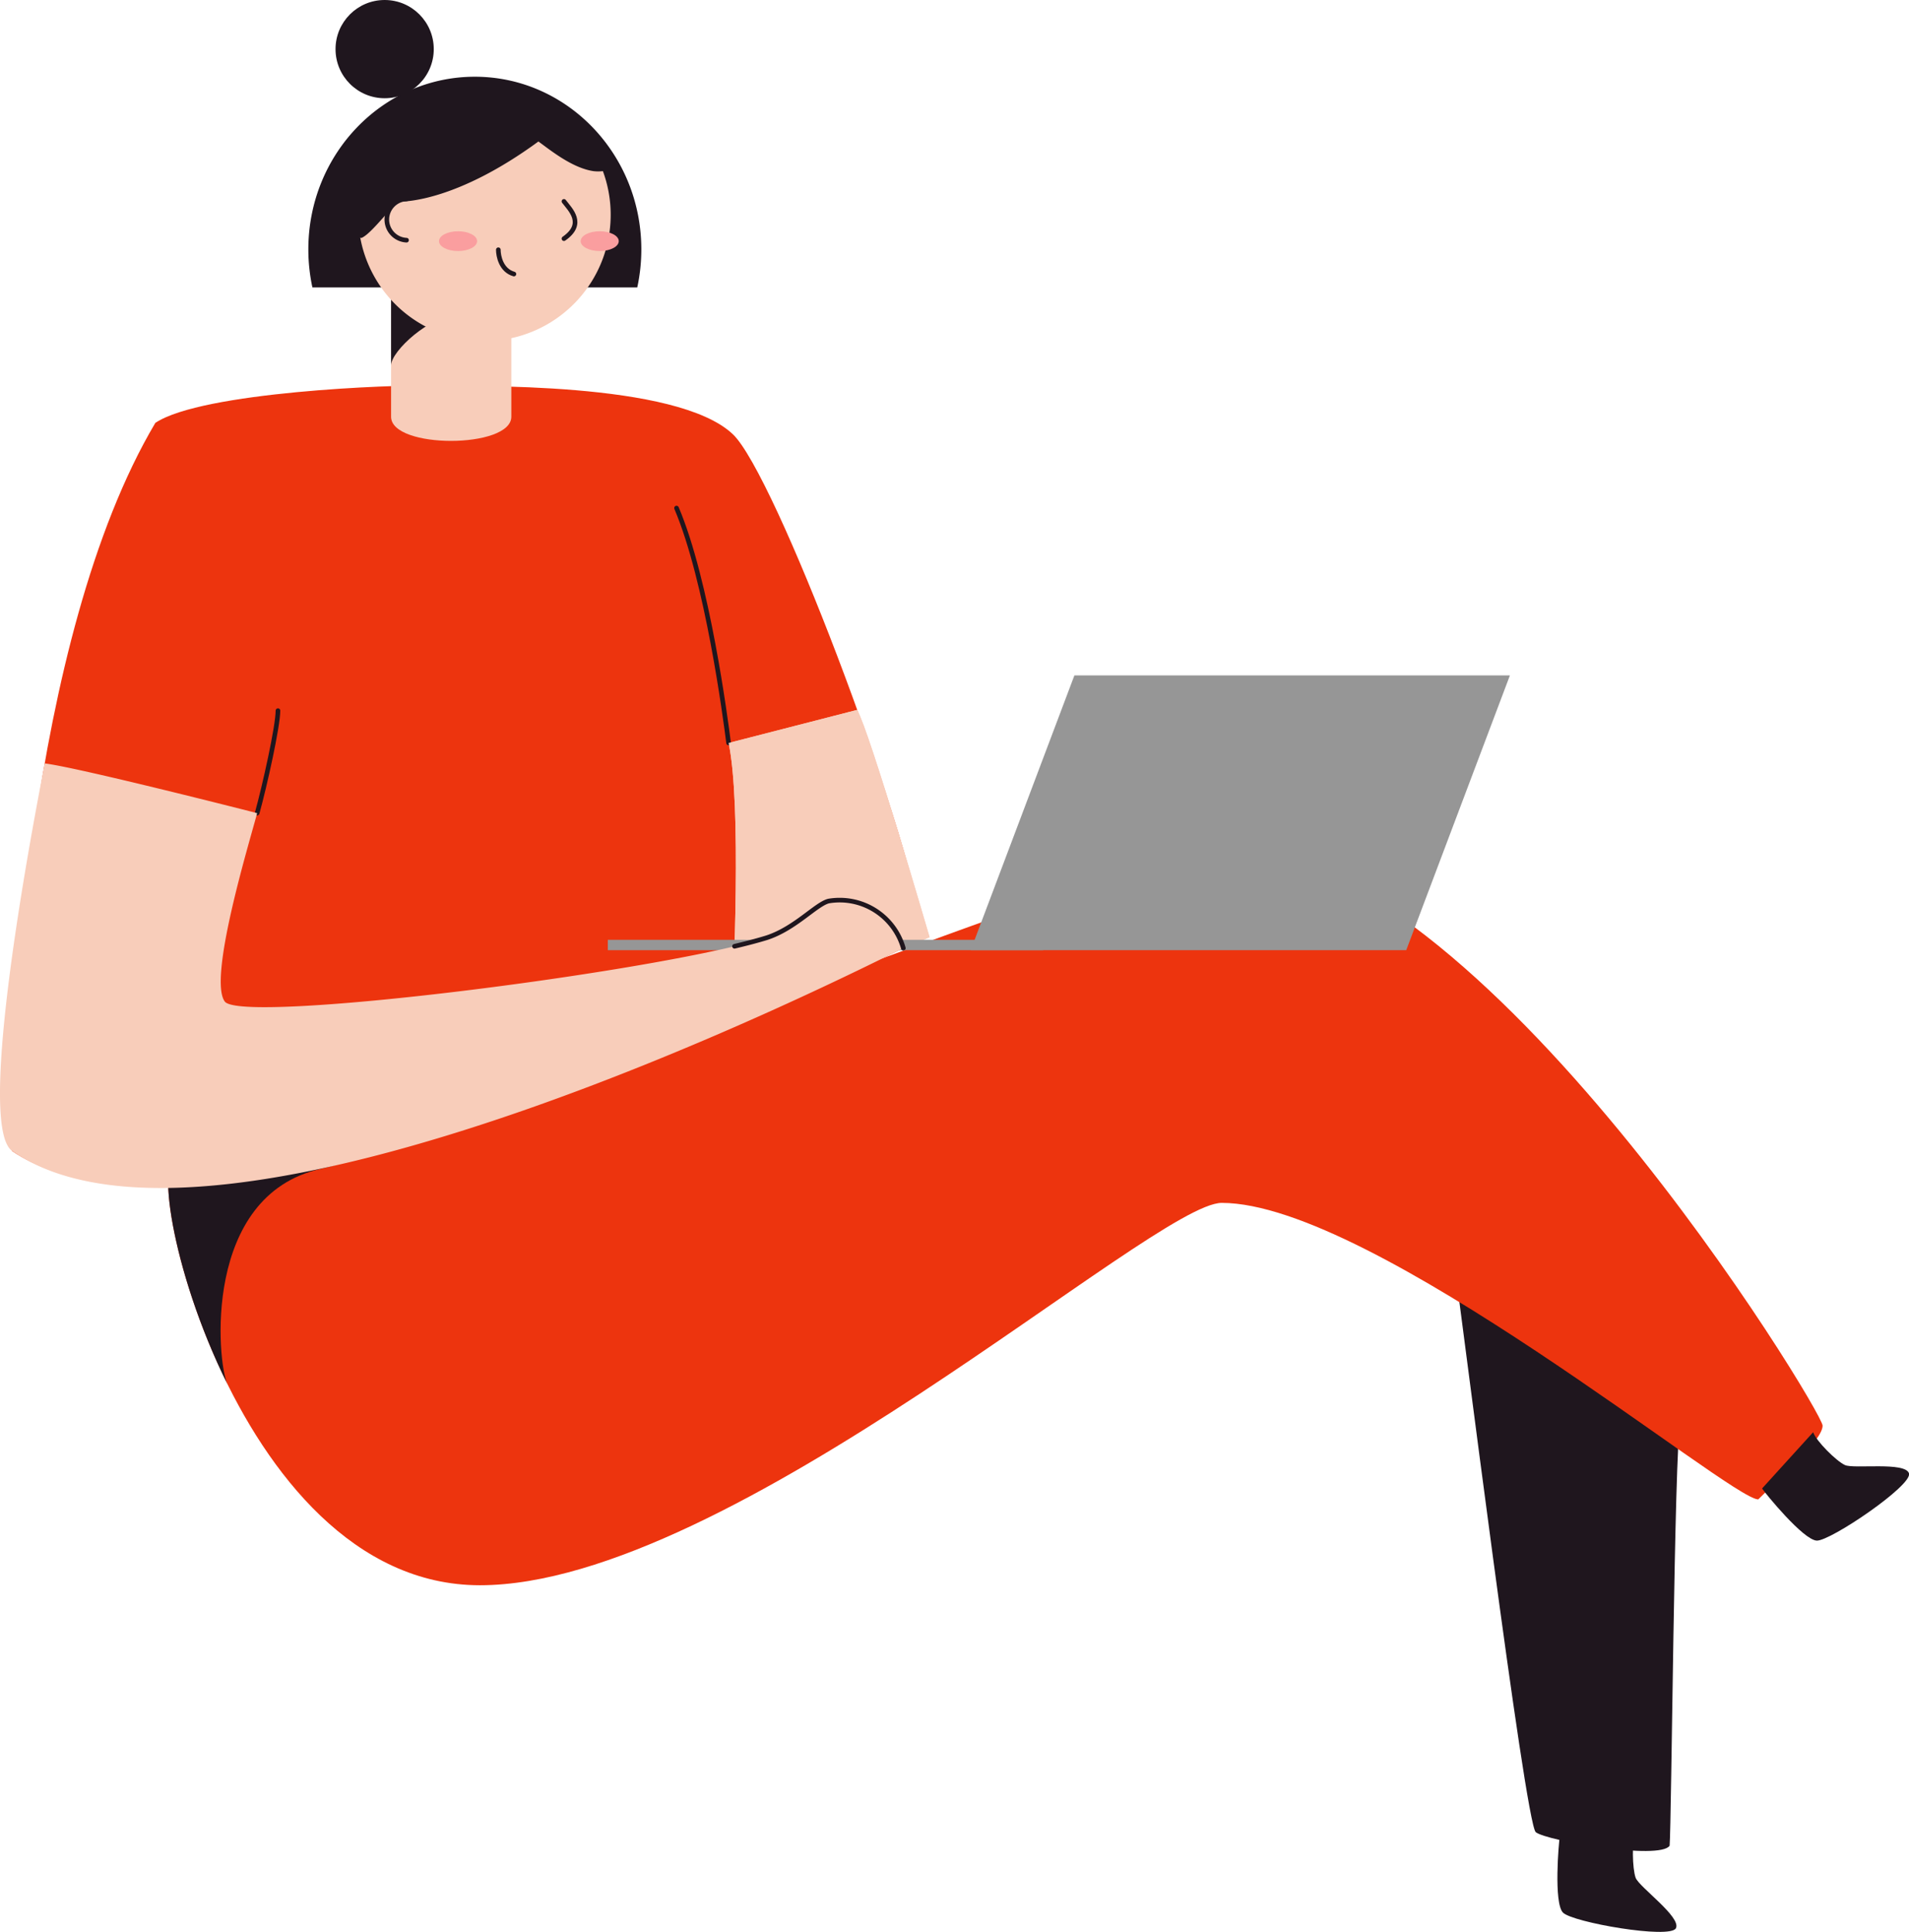 <svg xmlns="http://www.w3.org/2000/svg" viewBox="0 0 412.77 417.7"><defs><style>.cls-1{fill:#1f161e;}.cls-2{fill:#ED340E;}.cls-3{fill:#ED340E;}.cls-4{fill:#f8cdba;}.cls-5{fill:none;stroke:#1f161e;stroke-linecap:round;stroke-miterlimit:10;}.cls-6{fill:#fa9e9f;}.cls-7{fill:#969696;}</style></defs><title>woman-sitting-laptop</title><g id="Layer_2" data-name="Layer 2"><g id="Woman"><path class="cls-1" d="M314.66,274.94c.84,5,15.1,119.31,17.41,121.2s26.84,6.08,28.94,2.93c.42-5,1-84.71,2.3-91.84"/><path class="cls-2" d="M38.76,251.09c-9.89-4.88,10.73,91.66,65,91.66s145.62-82.67,160.41-82.67c32.65,0,109.94,64.11,116,64.11,4.64-4.64,13.92-12.76,13.92-15.95s-74-125-129.37-125C243.25,183.22,61.09,262.12,38.76,251.09Z"/><path class="cls-1" d="M69.3,252.73c10.85-2.46,24.35-8.83,36.3-15.35C73.09,248,46.45,254.89,38.76,251.09c-5.24-2.58-1.92,23.26,10.4,48.15C46.93,294.42,43.75,258.52,69.3,252.73Z"/><path class="cls-3" d="M93.22,83.37c8.55.23,53.06-1.08,65.26,10.54,9.05,8.61,37.19,82.75,41.53,108.78-18.9,9.6-155.22,74.88-197.41,46.17C1.67,226.55,6,137.92,33.59,91.43,43.68,84.71,85,83.15,93.22,83.37Z"/><path class="cls-4" d="M110.56,62.15h-26V90.1c0,7,26,6.94,26,0Z"/><path class="cls-1" d="M84.56,79c0-3.1,8.59-10.89,13.9-10.62C98.59,65,86.33,60,86.33,60l-1.77,4.77Z"/><path class="cls-1" d="M137.79,62.15a38.91,38.91,0,0,0,.88-8.22c0-20.62-16.11-37.34-36-37.34s-36,16.72-36,37.34a38.91,38.91,0,0,0,.88,8.22Z"/><path class="cls-4" d="M128.3,37c-4.41-.67-8.81-4.14-11.88-6.41-17.5,12.82-28.71,13-29.92,13s-6.14,7.08-8.41,7.88l-.2-.12A27.3,27.3,0,1,0,130.36,37,8.36,8.36,0,0,1,128.3,37Z"/><circle class="cls-1" cx="83.17" cy="10.62" r="10.62"/><path class="cls-5" d="M87.9,43a4.47,4.47,0,0,0,0,8.93"/><path class="cls-5" d="M121.94,43.54c1.31,1.75,4.68,4.81,0,8.06"/><path class="cls-5" d="M107.75,54c0,1.31.56,4.44,3.37,5.25"/><ellipse class="cls-6" cx="99.04" cy="52.14" rx="4.12" ry="2.14"/><ellipse class="cls-6" cx="129.67" cy="52.14" rx="4.12" ry="2.14"/><path class="cls-4" d="M157.54,160.64l27.79-7.15C188,158,201,202.64,201,202.64L158.1,220.72C158.66,212.26,160.35,173.6,157.54,160.64Z"/><path class="cls-5" d="M60.1,153.65c0,3.36-2.83,16.15-4.5,22.16"/><path class="cls-5" d="M157.54,160.64c-.67-5.29-4.59-35.1-11.26-50.79"/><path class="cls-4" d="M157.54,160.64l27.79-7.15C188,158,201,202.64,201,202.64L158.1,220.72C158.66,212.26,160.35,173.6,157.54,160.64Z"/><path class="cls-1" d="M381,321.83c.62.95,8.9,11.15,11.83,11.27s20.72-11.94,19.94-14.53-11.94-.91-13.86-1.81-6.19-5.18-6.87-7.09"/><path class="cls-1" d="M337.25,397.2c-.21,1.11-1.34,14.2.69,16.32s23.2,5.8,24.43,3.39-8-8.94-8.71-10.92-.86-8,0-9.88"/><polygon class="cls-7" points="304.06 205.44 209.89 205.44 232.31 146.03 326.48 146.03 304.06 205.44"/><rect class="cls-7" x="131.42" y="203.2" width="94.17" height="2.24"/><path class="cls-4" d="M55.6,175.81c-1.81,6.79-10.64,35.75-7,40.73s93.24-6.34,117.23-13.8c6.11-2,10.64-7.25,13.35-7.92A14.31,14.31,0,0,1,195.32,205c-9.58,4.64-147.9,75.26-192.72,43.83C-5.87,242.8,9,168.8,9.67,165.06,17.24,166,55.6,175.81,55.6,175.81Z"/><path class="cls-5" d="M158.82,204.6c2.7-.64,5.06-1.26,7-1.86,6.11-2,10.64-7.25,13.35-7.92A14.31,14.31,0,0,1,195.32,205"/></g></g></svg>